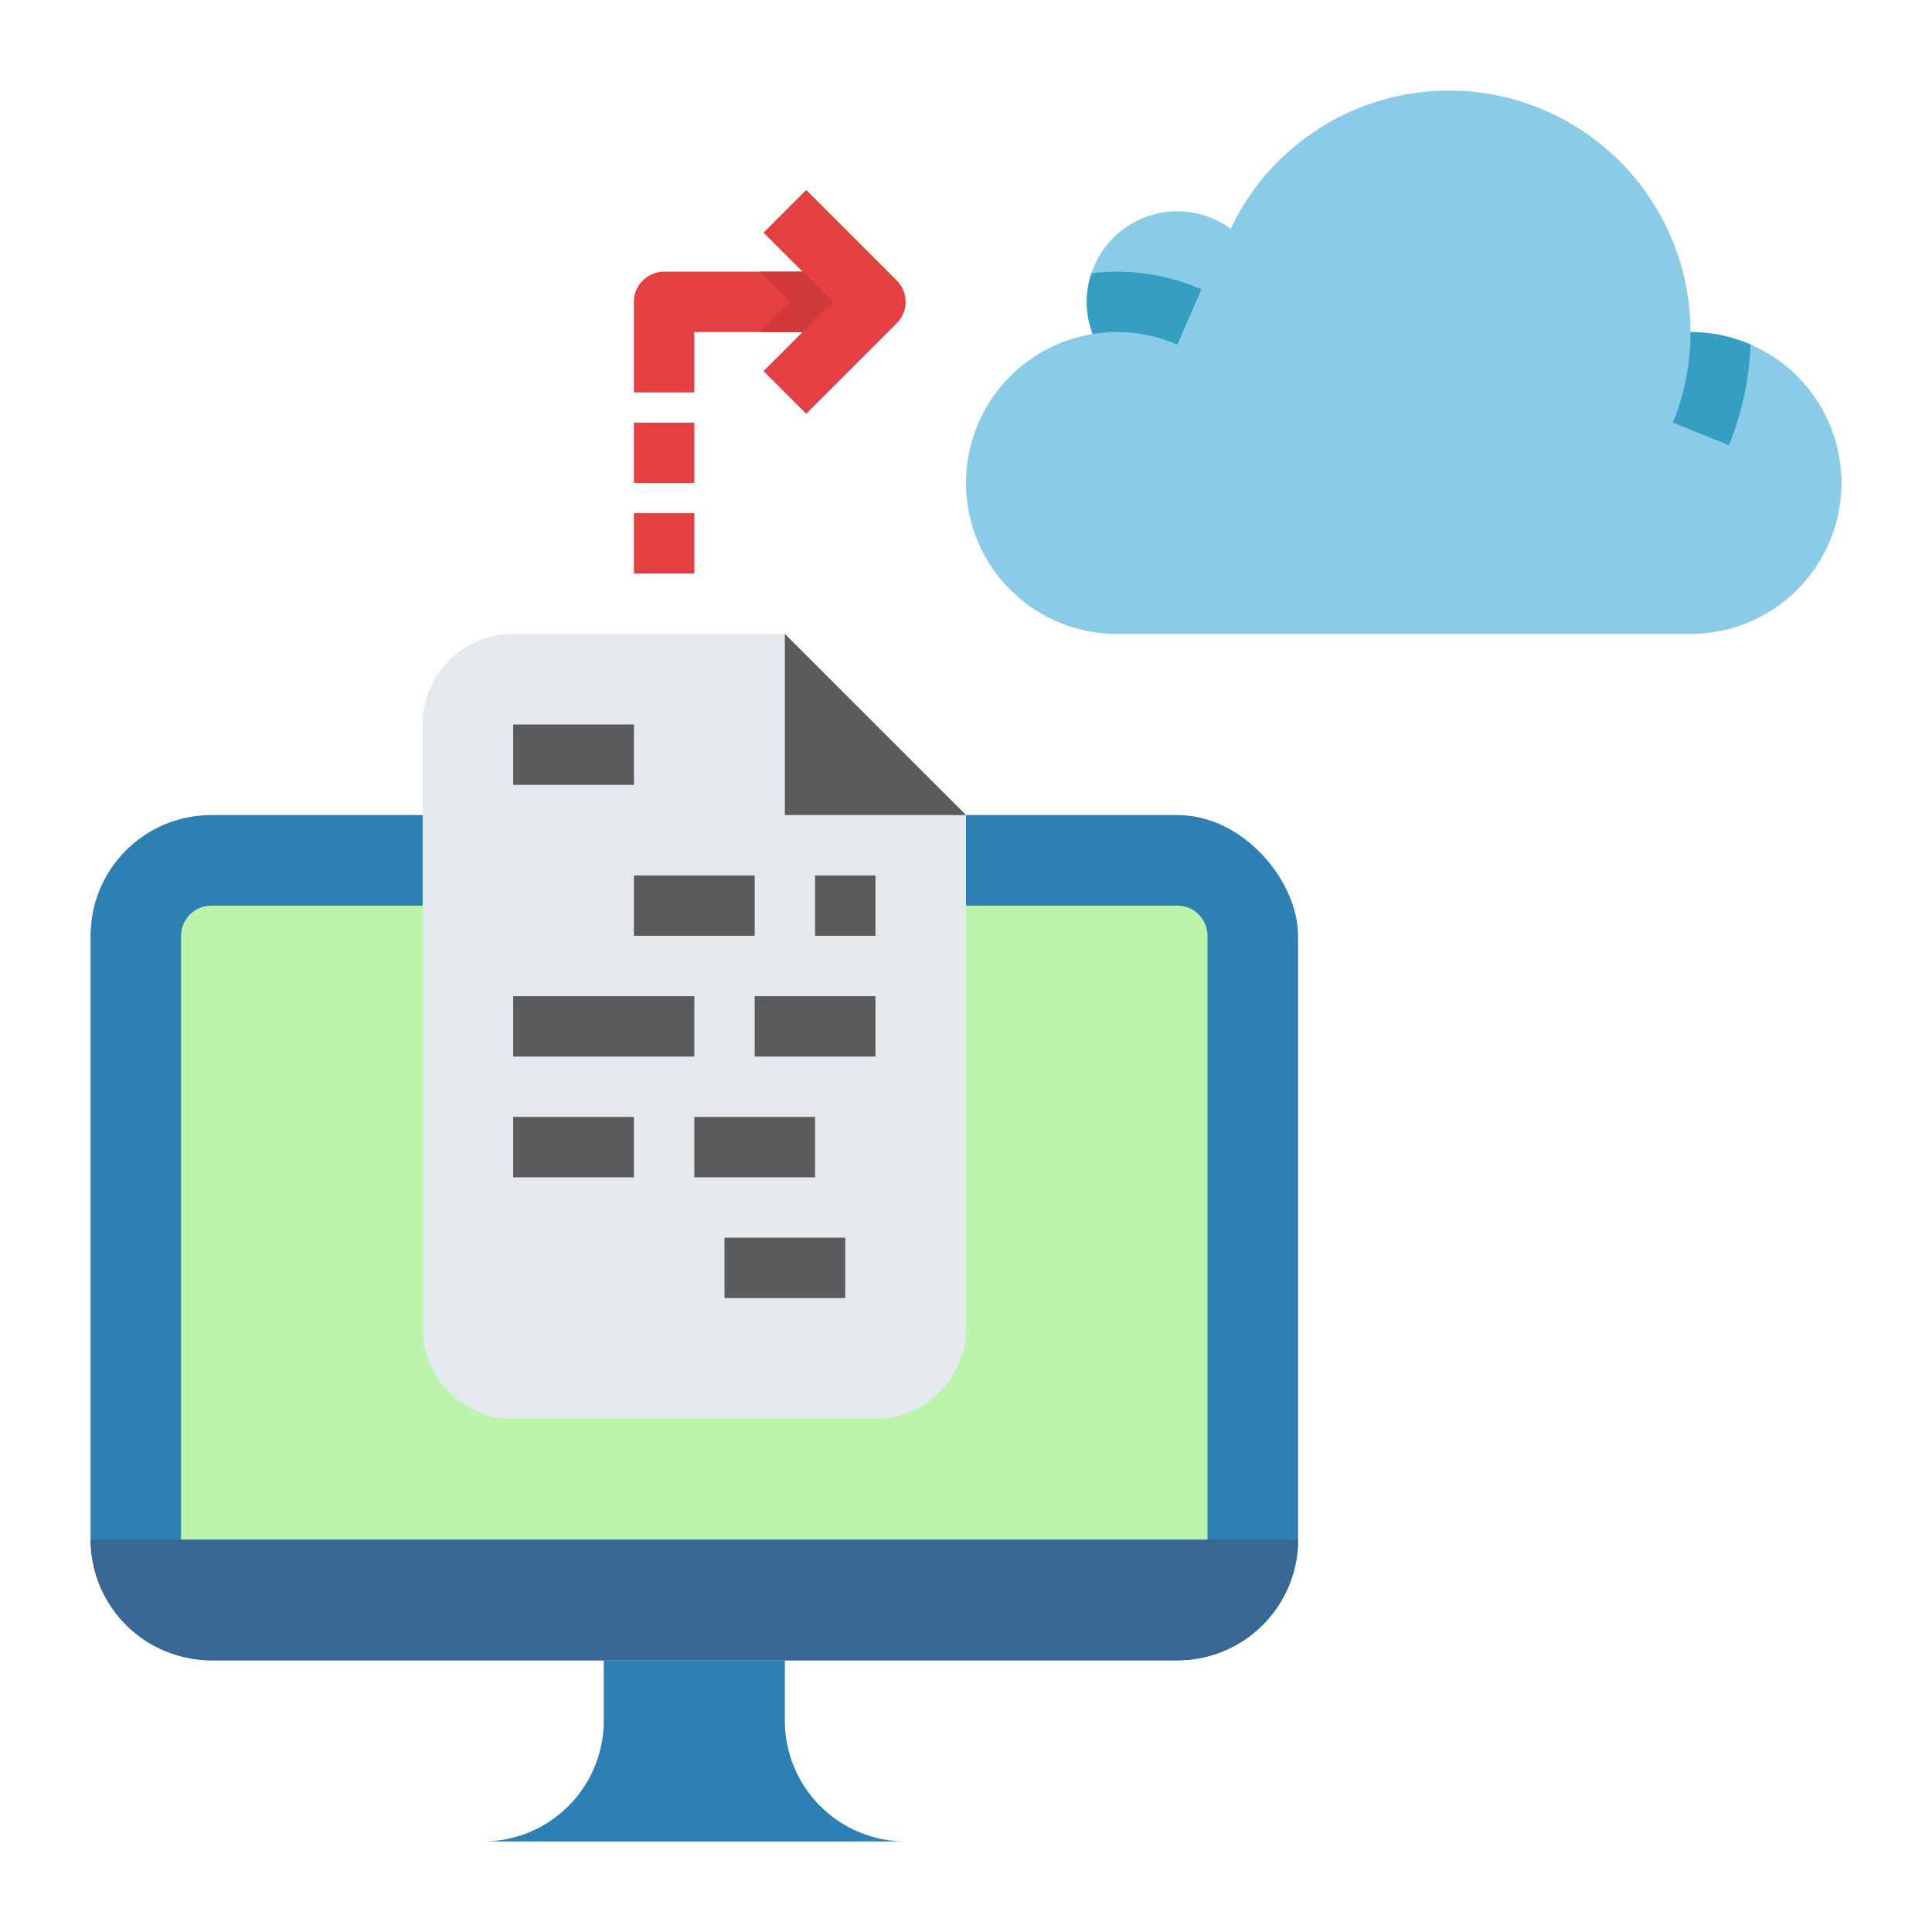 <?xml version="1.0"?>
<svg xmlns="http://www.w3.org/2000/svg" id="Flat" height="512px" viewBox="0 0 512 512" width="512px" class=""><g><rect fill="#2d80b3" height="224" rx="32" width="320" x="24" y="216" data-original="#2D80B3" class=""/><path d="m344 408a32.004 32.004 0 0 1 -32 32h-256a32.004 32.004 0 0 1 -32-32z" fill="#396795" data-original="#396795"/><path d="m320 408v-160a8 8 0 0 0 -8-8h-256a8 8 0 0 0 -8 8v160z" fill="#a2c32a" data-original="#A2C32A" class="active-path" style="fill:#BBF4AA" data-old_color="#a2c32a"/><path d="m160 440v16a32 32 0 0 1 -32 32h112a32 32 0 0 1 -32-32v-16" fill="#2d80b3" data-original="#2D80B3" class=""/><path d="m136 376h96a24 24 0 0 0 24-24v-136l-48-48h-72a24 24 0 0 0 -24 24v160a24 24 0 0 0 24 24z" fill="#eedc9a" data-original="#EEDC9A" class="" style="fill:#E3E9ED" data-old_color="#eedc9a"/><g fill="#eebe33"><path d="m208 168v48h48z" data-original="#EEBE33" class="" style="fill:#5C5B5B" data-old_color="#EEBE33"/><path d="m136 192h32v16h-32z" data-original="#EEBE33" class="" style="fill:#5C5B5B" data-old_color="#EEBE33"/><path d="m168 232h32v16h-32z" data-original="#EEBE33" class="" style="fill:#5C5B5B" data-old_color="#EEBE33"/><path d="m216 232h16v16h-16z" data-original="#EEBE33" class="" style="fill:#5C5B5B" data-old_color="#EEBE33"/><path d="m200 264h32v16h-32z" data-original="#EEBE33" class="" style="fill:#5C5B5B" data-old_color="#EEBE33"/><path d="m136 264h48v16h-48z" data-original="#EEBE33" class="" style="fill:#5C5B5B" data-old_color="#EEBE33"/><path d="m136 296h32v16h-32z" data-original="#EEBE33" class="" style="fill:#5C5B5B" data-old_color="#EEBE33"/><path d="m184 296h32v16h-32z" data-original="#EEBE33" class="" style="fill:#5C5B5B" data-old_color="#EEBE33"/><path d="m192 328h32v16h-32z" data-original="#EEBE33" class="" style="fill:#5C5B5B" data-old_color="#EEBE33"/></g><path d="m488 128a40.002 40.002 0 0 1 -40 40h-152a40.001 40.001 0 0 1 -6.44-79.48 24.084 24.084 0 0 1 -1.56-8.52 23.542 23.542 0 0 1 1.24-7.59 23.986 23.986 0 0 1 36.91-11.79 64.002 64.002 0 0 1 121.85 27.38 39.974 39.974 0 0 1 40 40z" fill="#8acce7" data-original="#8ACCE7"/><path d="m463.93 91.3a79.372 79.372 0 0 1 -5.75 26.7l-14.83-6a63.806 63.806 0 0 0 4.65-24 39.894 39.894 0 0 1 15.93 3.3z" fill="#379ec3" data-original="#379EC3"/><path d="m318.41 76.67-6.41 14.66a39.688 39.688 0 0 0 -16-3.33 40.25 40.25 0 0 0 -6.44.52 24.084 24.084 0 0 1 -1.56-8.52 23.542 23.542 0 0 1 1.24-7.59 56.069 56.069 0 0 1 29.17 4.26z" fill="#379ec3" data-original="#379EC3"/><path d="m224 72v16h-40v16h-16v-24a7.998 7.998 0 0 1 8-8z" fill="#e44042" data-original="#E44042"/><path d="m224 72v16h-22.63l8-8-8-8z" fill="#d1393b" data-original="#D1393B" class="" style="fill:#D1393B"/><path d="m213.657 109.657-11.314-11.313 18.344-18.343-18.344-18.343 11.314-11.313 24 24a8 8 0 0 1 0 11.313z" fill="#e44042" data-original="#E44042"/><path d="m168 136h16v16h-16z" fill="#e44042" data-original="#E44042"/><path d="m168 112h16v16h-16z" fill="#e44042" data-original="#E44042"/></g> </svg>
